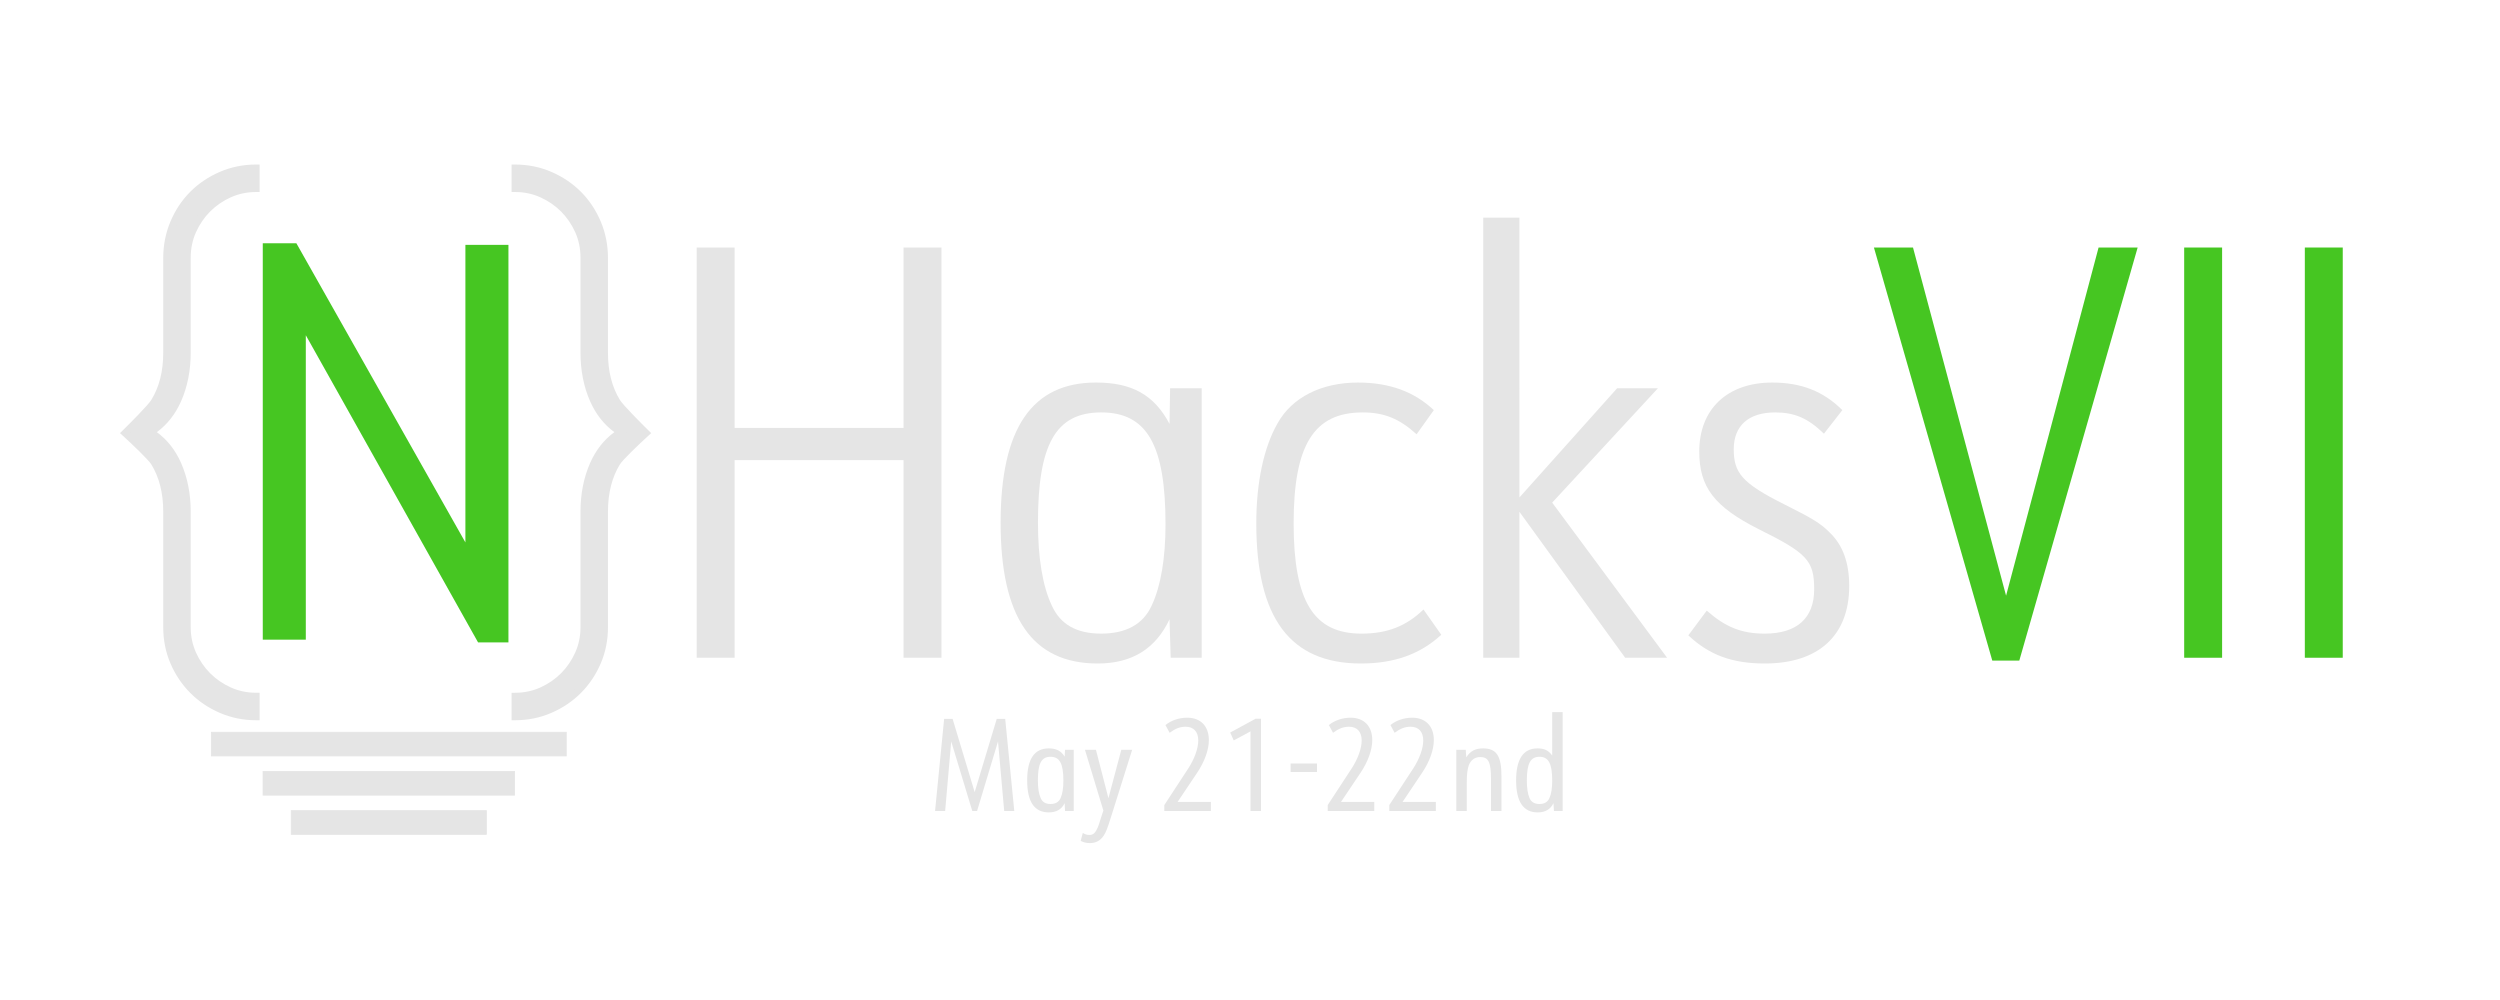 <?xml version="1.0" encoding="UTF-8"?><svg xmlns="http://www.w3.org/2000/svg" viewBox="0 0 2500 1000"><defs><style>.f{fill:#46c622;}.g{fill:#e5e5e5;}</style></defs><g id="a"/><g id="b"><g><g><path class="g" d="M696.69,247.52h37.92v180.41h168.92V247.52h37.92v410.23h-37.92v-197.65h-168.92v197.65h-37.92V247.52Z"/><path class="g" d="M1169.54,619.26c-13.79,29.3-37.35,44.24-71.82,44.24-65.5,0-97.1-45.96-97.1-140.77s31.6-140.19,95.38-140.19c35.62,0,58.03,12.07,73.54,41.37l.57-35.62h31.6v269.47h-31.03l-1.15-38.5Zm-131.57-96.53c0,35.05,4.6,63.2,13.79,82.74,8.62,18.96,24.71,28.15,49.41,28.15s41.94-9.19,50.56-28.15c9.19-19.54,13.79-47.69,13.79-81.01,0-79.29-18.39-112.04-64.35-112.04s-63.2,32.75-63.2,110.31Z"/><path class="g" d="M1441.3,634.77c-21.26,19.54-47.11,28.73-80.44,28.73-70.67,0-104.57-45.39-104.57-140.19,0-40.79,7.47-75.84,21.26-99.97,14.36-25.85,43.67-40.79,80.44-40.79,31.6,0,56.31,9.19,75.84,27.58l-17.24,24.13c-17.24-15.51-32.17-21.83-54.01-21.83-48.84,0-68.95,32.75-68.95,110.89s20.11,110.31,67.8,110.31c25.86,0,44.82-7.47,62.05-24.13l17.81,25.28Z"/><path class="g" d="M1483.24,217.64h36.2V497.45l97.67-109.17h40.79l-105.72,114.34,114.91,155.13h-41.94l-105.72-145.94v145.94h-36.2V217.64Z"/><path class="g" d="M1706.74,610.64c18.96,16.66,35.05,22.98,58.03,22.98,32.17,0,49.41-15.51,49.41-44.24s-6.89-36.2-55.73-60.33c-44.24-22.41-59.18-41.94-59.18-77.56,0-42.52,28.15-68.95,72.97-68.95,28.73,0,51.14,8.62,70.1,27.58l-18.39,23.56c-16.09-15.51-29.3-21.26-48.84-21.26-26.43,0-41.37,13.21-41.37,36.77s8.04,33.9,50.56,55.16c28.73,14.36,36.2,18.96,45.39,28.15,13.21,12.64,19.53,30.45,19.53,53.43,0,49.41-30.45,77.57-84.46,77.57-32.75,0-55.73-8.62-76.42-28.15l18.39-24.71Z"/><path class="f" d="M1873.93,247.52h39.07l93.08,348.18,92.5-348.18h39.07l-118.36,413.1h-27l-118.36-413.1Z"/><path class="f" d="M2184.18,247.52h37.92v410.23h-37.92V247.52Z"/><path class="f" d="M2304.83,247.52h37.92v410.23h-37.92V247.52Z"/></g><g><g><rect class="g" x="211.33" y="732.21" width="354.95" height="23.74"/><path class="g" d="M566.65,756.33H210.96v-24.5h355.7v24.5Zm-354.95-.75h354.2v-23H211.71v23Z"/></g><g><rect class="g" x="263.03" y="771.4" width="251.56" height="23.74"/><path class="g" d="M514.96,795.52h-252.31v-24.49h252.31v24.49Zm-251.56-.75h250.81v-22.99h-250.81v22.99Z"/></g><g><rect class="g" x="291.24" y="810.6" width="195.14" height="23.74"/><path class="g" d="M486.75,834.72h-195.89v-24.5h195.89v24.5Zm-195.14-.75h194.39v-23h-194.39v23Z"/></g><g><path class="g" d="M616.89,462.61c-8.27,13.48-12.41,29.76-12.41,48.84v115.72c0,12.43-2.31,24.05-6.93,34.84-4.62,10.79-10.93,20.22-18.93,28.31-8,8.09-17.49,14.51-28.46,19.28-10.96,4.77-22.66,7.16-35.07,7.16v-20.48c9.52,0,18.42-1.87,26.69-5.6,8.28-3.72,15.52-8.7,21.73-14.92,6.21-6.22,11.17-13.47,14.9-21.75,3.72-8.28,5.59-17.19,5.59-26.71v-115.59c0-17.41,3.1-33.16,9.31-47.24,6.21-14.08,15.31-24.86,27.31-32.31-12-7.46-21.1-18.23-27.31-32.32-6.21-14.09-9.31-29.83-9.31-47.23v-95.1c0-9.53-1.86-18.45-5.59-26.73-3.72-8.27-8.69-15.53-14.9-21.75-6.21-6.21-13.44-11.18-21.73-14.92-8.27-3.71-17.17-5.59-26.69-5.59v-20.48c12.41,0,24.11,2.39,35.07,7.14,10.97,4.76,20.45,11.17,28.46,19.24,8,8.07,14.32,17.59,18.93,28.55,4.62,10.96,6.93,22.66,6.93,35.07v94.97c0,19.03,4.14,35.27,12.41,48.73,4.2,6.81,29.24,31.3,29.24,31.3,0,0-25.15,22.92-29.24,29.57Z"/><path class="g" d="M515.09,720.25h-3.5v-27.48h3.5c8.96,0,17.46-1.78,25.25-5.29,7.84-3.53,14.8-8.3,20.69-14.2,5.88-5.88,10.65-12.85,14.18-20.72,3.5-7.79,5.28-16.29,5.28-25.28v-115.59c0-17.82,3.23-34.19,9.61-48.65,5.69-12.91,13.84-23.28,24.26-30.9-10.42-7.62-18.57-17.99-24.26-30.9-6.38-14.47-9.61-30.84-9.61-48.65v-95.1c0-8.99-1.78-17.5-5.28-25.29-3.54-7.85-8.31-14.82-14.18-20.72-5.89-5.89-12.85-10.66-20.69-14.2-7.8-3.5-16.29-5.28-25.25-5.28h-3.5v-27.48h3.5c12.83,0,25.1,2.5,36.46,7.43,11.33,4.92,21.28,11.65,29.55,19.99,8.28,8.35,14.9,18.33,19.67,29.66,4.78,11.34,7.2,23.6,7.2,36.43v94.97c0,18.28,4,34.06,11.9,46.89,3.26,5.29,21.82,23.9,28.7,30.63l2.65,2.59-2.74,2.5c-9.96,9.08-25.81,24.25-28.61,28.82-7.89,12.86-11.9,28.68-11.9,47.01v115.72c0,12.86-2.42,25.04-7.21,36.21-4.77,11.14-11.38,21.03-19.66,29.4-8.27,8.36-18.21,15.1-29.55,20.03-11.35,4.94-23.62,7.45-36.47,7.45Zm3.5-20.57v13.5c10.61-.41,20.74-2.69,30.17-6.8,10.52-4.58,19.73-10.81,27.36-18.53,7.66-7.74,13.78-16.9,18.2-27.23,4.41-10.3,6.64-21.55,6.64-33.46v-115.72c0-19.64,4.35-36.69,12.93-50.67h0c3.53-5.76,20.26-21.47,27.14-27.83-6.79-6.71-23.52-23.51-27.14-29.37-8.58-13.96-12.94-30.97-12.94-50.56v-94.97c0-11.89-2.24-23.24-6.65-33.71-4.42-10.5-10.54-19.73-18.19-27.45-7.64-7.71-16.85-13.93-27.36-18.5-9.44-4.1-19.58-6.37-30.18-6.78v13.5c8.67,.41,16.94,2.36,24.62,5.81,8.62,3.88,16.28,9.14,22.77,15.64,6.48,6.5,11.73,14.16,15.61,22.79,3.91,8.7,5.9,18.18,5.9,28.17v95.1c0,16.83,3.03,32.24,9.01,45.82,5.89,13.36,14.62,23.71,25.96,30.75l4.78,2.97-4.79,2.97c-11.33,7.04-20.06,17.38-25.96,30.74-5.98,13.57-9.01,28.99-9.01,45.83v115.59c0,9.98-1.98,19.45-5.89,28.15-3.88,8.64-9.14,16.31-15.61,22.79-6.49,6.5-14.15,11.76-22.77,15.64-7.68,3.46-15.94,5.41-24.63,5.82Z"/></g><g><path class="g" d="M125.08,433.03s25.04-24.48,29.24-31.3c8.27-13.45,12.41-29.7,12.41-48.73v-94.97c0-12.41,2.31-24.11,6.93-35.07,4.62-10.96,10.93-20.48,18.93-28.55,8-8.07,17.49-14.48,28.46-19.24,10.96-4.75,22.66-7.14,35.07-7.14v20.48c-9.52,0-18.42,1.87-26.69,5.59-8.28,3.73-15.52,8.71-21.73,14.92-6.21,6.23-11.17,13.48-14.9,21.75-3.72,8.28-5.59,17.2-5.59,26.73v95.1c0,17.4-3.1,33.14-9.31,47.23-6.21,14.08-15.31,24.86-27.31,32.32,12,7.45,21.1,18.22,27.31,32.31,6.21,14.08,9.31,29.83,9.31,47.24v115.59c0,9.52,1.86,18.43,5.59,26.71,3.72,8.28,8.69,15.54,14.9,21.75,6.21,6.22,13.44,11.19,21.73,14.92,8.27,3.72,17.17,5.6,26.69,5.6v20.48c-12.41,0-24.11-2.39-35.07-7.16-10.97-4.77-20.45-11.19-28.46-19.28-8-8.09-14.32-17.53-18.93-28.31-4.62-10.79-6.93-22.4-6.93-34.84v-115.72c0-19.09-4.14-35.36-12.41-48.84-4.08-6.65-29.24-29.57-29.24-29.57Z"/><path class="g" d="M259.62,720.25h-3.5c-12.85,0-25.12-2.51-36.47-7.45-11.34-4.93-21.28-11.67-29.55-20.03-8.28-8.37-14.9-18.26-19.66-29.4-4.78-11.17-7.21-23.36-7.21-36.21v-115.72c0-18.33-4-34.15-11.9-47.01-2.8-4.56-18.65-19.73-28.61-28.82l-2.74-2.5,2.65-2.59c6.88-6.73,25.45-25.34,28.7-30.63,7.89-12.83,11.89-28.61,11.89-46.89v-94.97c0-12.83,2.42-25.09,7.2-36.43,4.77-11.33,11.39-21.31,19.67-29.66,8.27-8.34,18.21-15.07,29.55-19.99,11.37-4.93,23.64-7.43,36.47-7.43h3.5v27.48h-3.5c-8.96,0-17.46,1.78-25.26,5.28-7.83,3.53-14.79,8.31-20.68,14.2-5.87,5.89-10.65,12.86-14.18,20.72-3.5,7.79-5.28,16.3-5.28,25.29v95.1c0,17.8-3.23,34.17-9.61,48.64-5.69,12.91-13.84,23.28-24.26,30.9,10.42,7.61,18.57,17.98,24.26,30.9,6.38,14.46,9.61,30.83,9.61,48.65v115.59c0,8.98,1.78,17.49,5.28,25.28,3.54,7.86,8.31,14.83,14.18,20.72,5.89,5.9,12.85,10.67,20.68,14.2,7.79,3.51,16.29,5.29,25.26,5.29h3.5v27.48ZM130.16,432.95c6.88,6.35,23.61,22.07,27.14,27.83,8.58,13.98,12.93,31.03,12.93,50.67v115.72c0,11.91,2.23,23.16,6.64,33.46,4.42,10.32,10.54,19.48,18.2,27.23,7.64,7.72,16.85,13.96,27.36,18.53,9.43,4.11,19.57,6.39,30.17,6.8v-13.5c-8.68-.41-16.95-2.37-24.63-5.82-8.62-3.88-16.28-9.14-22.77-15.64-6.48-6.49-11.73-14.15-15.61-22.79-3.91-8.7-5.9-18.17-5.9-28.15v-115.59c0-16.84-3.03-32.26-9.01-45.83-5.89-13.37-14.62-23.71-25.96-30.74l-4.79-2.97,4.78-2.97c11.33-7.05,20.07-17.39,25.96-30.76,5.98-13.58,9.01-29,9.01-45.82v-95.1c0-9.99,1.98-19.47,5.9-28.17,3.88-8.63,9.14-16.3,15.61-22.79,6.49-6.49,14.15-11.75,22.77-15.64,7.69-3.45,15.96-5.4,24.63-5.81v-13.5c-10.6,.41-20.73,2.69-30.18,6.78-10.51,4.56-19.72,10.79-27.36,18.5-7.65,7.71-13.77,16.95-18.19,27.45-4.41,10.48-6.65,21.82-6.65,33.71v94.97c0,19.6-4.35,36.61-12.93,50.56-3.62,5.87-20.35,22.66-27.14,29.38Z"/></g><g><path class="f" d="M267.27,247.76h26.48l176.15,311.78V249.38h34.04v388.51h-23.23l-179.39-319.88v317.18h-34.04V247.76Z"/><path class="f" d="M508.44,642.39h-30.37l-172.26-307.16v304.46h-43.04V243.26h33.6l169.03,299.17V244.88h43.04v397.51Zm-25.1-9h16.1V253.88h-25.04v322.77L291.12,252.26h-19.35v378.43h25.04V300.78l186.53,332.61Z"/></g></g></g><g><path class="g" d="M944.15,718.86h8.45l22.08,73.28,22.08-73.28h8.45l9.08,92.12h-10.09l-6.18-69.54-20.94,69.54h-4.79l-21.07-69.54-6.06,69.54h-10.09l9.08-92.12Z"/><path class="g" d="M1064.64,803.11c-2.9,6.19-8.33,9.29-15.77,9.29-14.51,0-21.7-10.58-21.7-32s7.19-32,21.58-32c7.57,0,12.49,2.58,15.9,8.26l.38-6.84h8.71v61.15h-8.71l-.38-7.87Zm-26.75-22.71c0,7.48,.88,13.42,2.78,17.67,1.64,4,4.92,5.93,9.84,5.93s8.33-1.94,10.09-5.93c1.89-4.13,2.78-10.06,2.78-17.42,0-17.03-3.66-23.87-12.87-23.87s-12.62,6.84-12.62,23.61Z"/><path class="g" d="M1084.96,749.82h10.98l12.49,48.38,12.87-48.38h10.85l-20.95,66.57c-3.91,12.51-5.3,15.87-7.57,19.35-3.28,4.9-7.82,7.35-13.75,7.35-3.28,0-6.18-.64-9.21-2.19l2.14-8c2.15,1.42,4.16,2.06,6.56,2.06,3.79,0,5.93-1.93,8.33-7.35,1.01-2.58,1.14-2.84,3.41-10.19l2.27-6.84-18.42-60.77Z"/><path class="g" d="M1164.33,805.04l23.97-36.64c6.31-9.8,9.97-20,9.97-28,0-8.64-4.67-13.67-12.62-13.67-5.55,0-10.35,1.81-16.02,6.06l-4.16-7.74c5.68-4.64,13.63-7.35,21.7-7.35,13.5,0,21.7,8.51,21.7,22.45,0,9.68-4.29,21.54-11.73,32.64l-19.56,29.16h33.31v9.03h-46.56v-5.93Z"/><path class="g" d="M1250.51,731.38l-16.78,9.03-3.53-7.87,25.36-13.8h5.43v92.24h-10.47v-79.6Z"/><path class="g" d="M1290.63,763.5h26.37v8.51h-26.37v-8.51Z"/><path class="g" d="M1327.73,805.04l23.97-36.64c6.31-9.8,9.97-20,9.97-28,0-8.64-4.67-13.67-12.62-13.67-5.55,0-10.35,1.81-16.02,6.06l-4.16-7.74c5.68-4.64,13.63-7.35,21.7-7.35,13.5,0,21.7,8.51,21.7,22.45,0,9.68-4.29,21.54-11.73,32.64l-19.56,29.16h33.31v9.03h-46.56v-5.93Z"/><path class="g" d="M1389.3,805.04l23.97-36.64c6.31-9.8,9.97-20,9.97-28,0-8.64-4.67-13.67-12.62-13.67-5.55,0-10.35,1.81-16.02,6.06l-4.16-7.74c5.68-4.64,13.63-7.35,21.7-7.35,13.5,0,21.7,8.51,21.7,22.45,0,9.68-4.29,21.54-11.73,32.64l-19.56,29.16h33.31v9.03h-46.56v-5.93Z"/><path class="g" d="M1456.3,749.82h9.46l.5,7.48c4.16-6.32,8.96-8.9,16.78-8.9,13.5,0,18.42,7.48,18.42,28v34.58h-10.47v-32c0-16.77-2.52-21.93-10.73-21.93-5.42,0-9.46,2.97-11.48,8.26-1.39,4-2.02,9.16-2.02,17.55v28.12h-10.47v-61.15Z"/><path class="g" d="M1553.46,803.11c-2.9,6.19-8.2,9.29-15.77,9.29-14.38,0-21.58-10.71-21.58-32s7.19-32,21.32-32c6.94,0,10.98,1.94,14.76,7.1v-43.35h10.47v98.82h-8.71l-.5-7.87Zm-26.62-22.71c0,7.48,.88,13.42,2.65,17.67,1.77,4,5.05,5.93,9.97,5.93s8.2-1.94,9.97-5.93c1.89-4.13,2.78-10.06,2.78-17.42,0-17.03-3.66-23.87-12.74-23.87s-12.62,6.84-12.62,23.61Z"/></g></g><g id="c"/><g id="d"/><g id="e"/></svg>